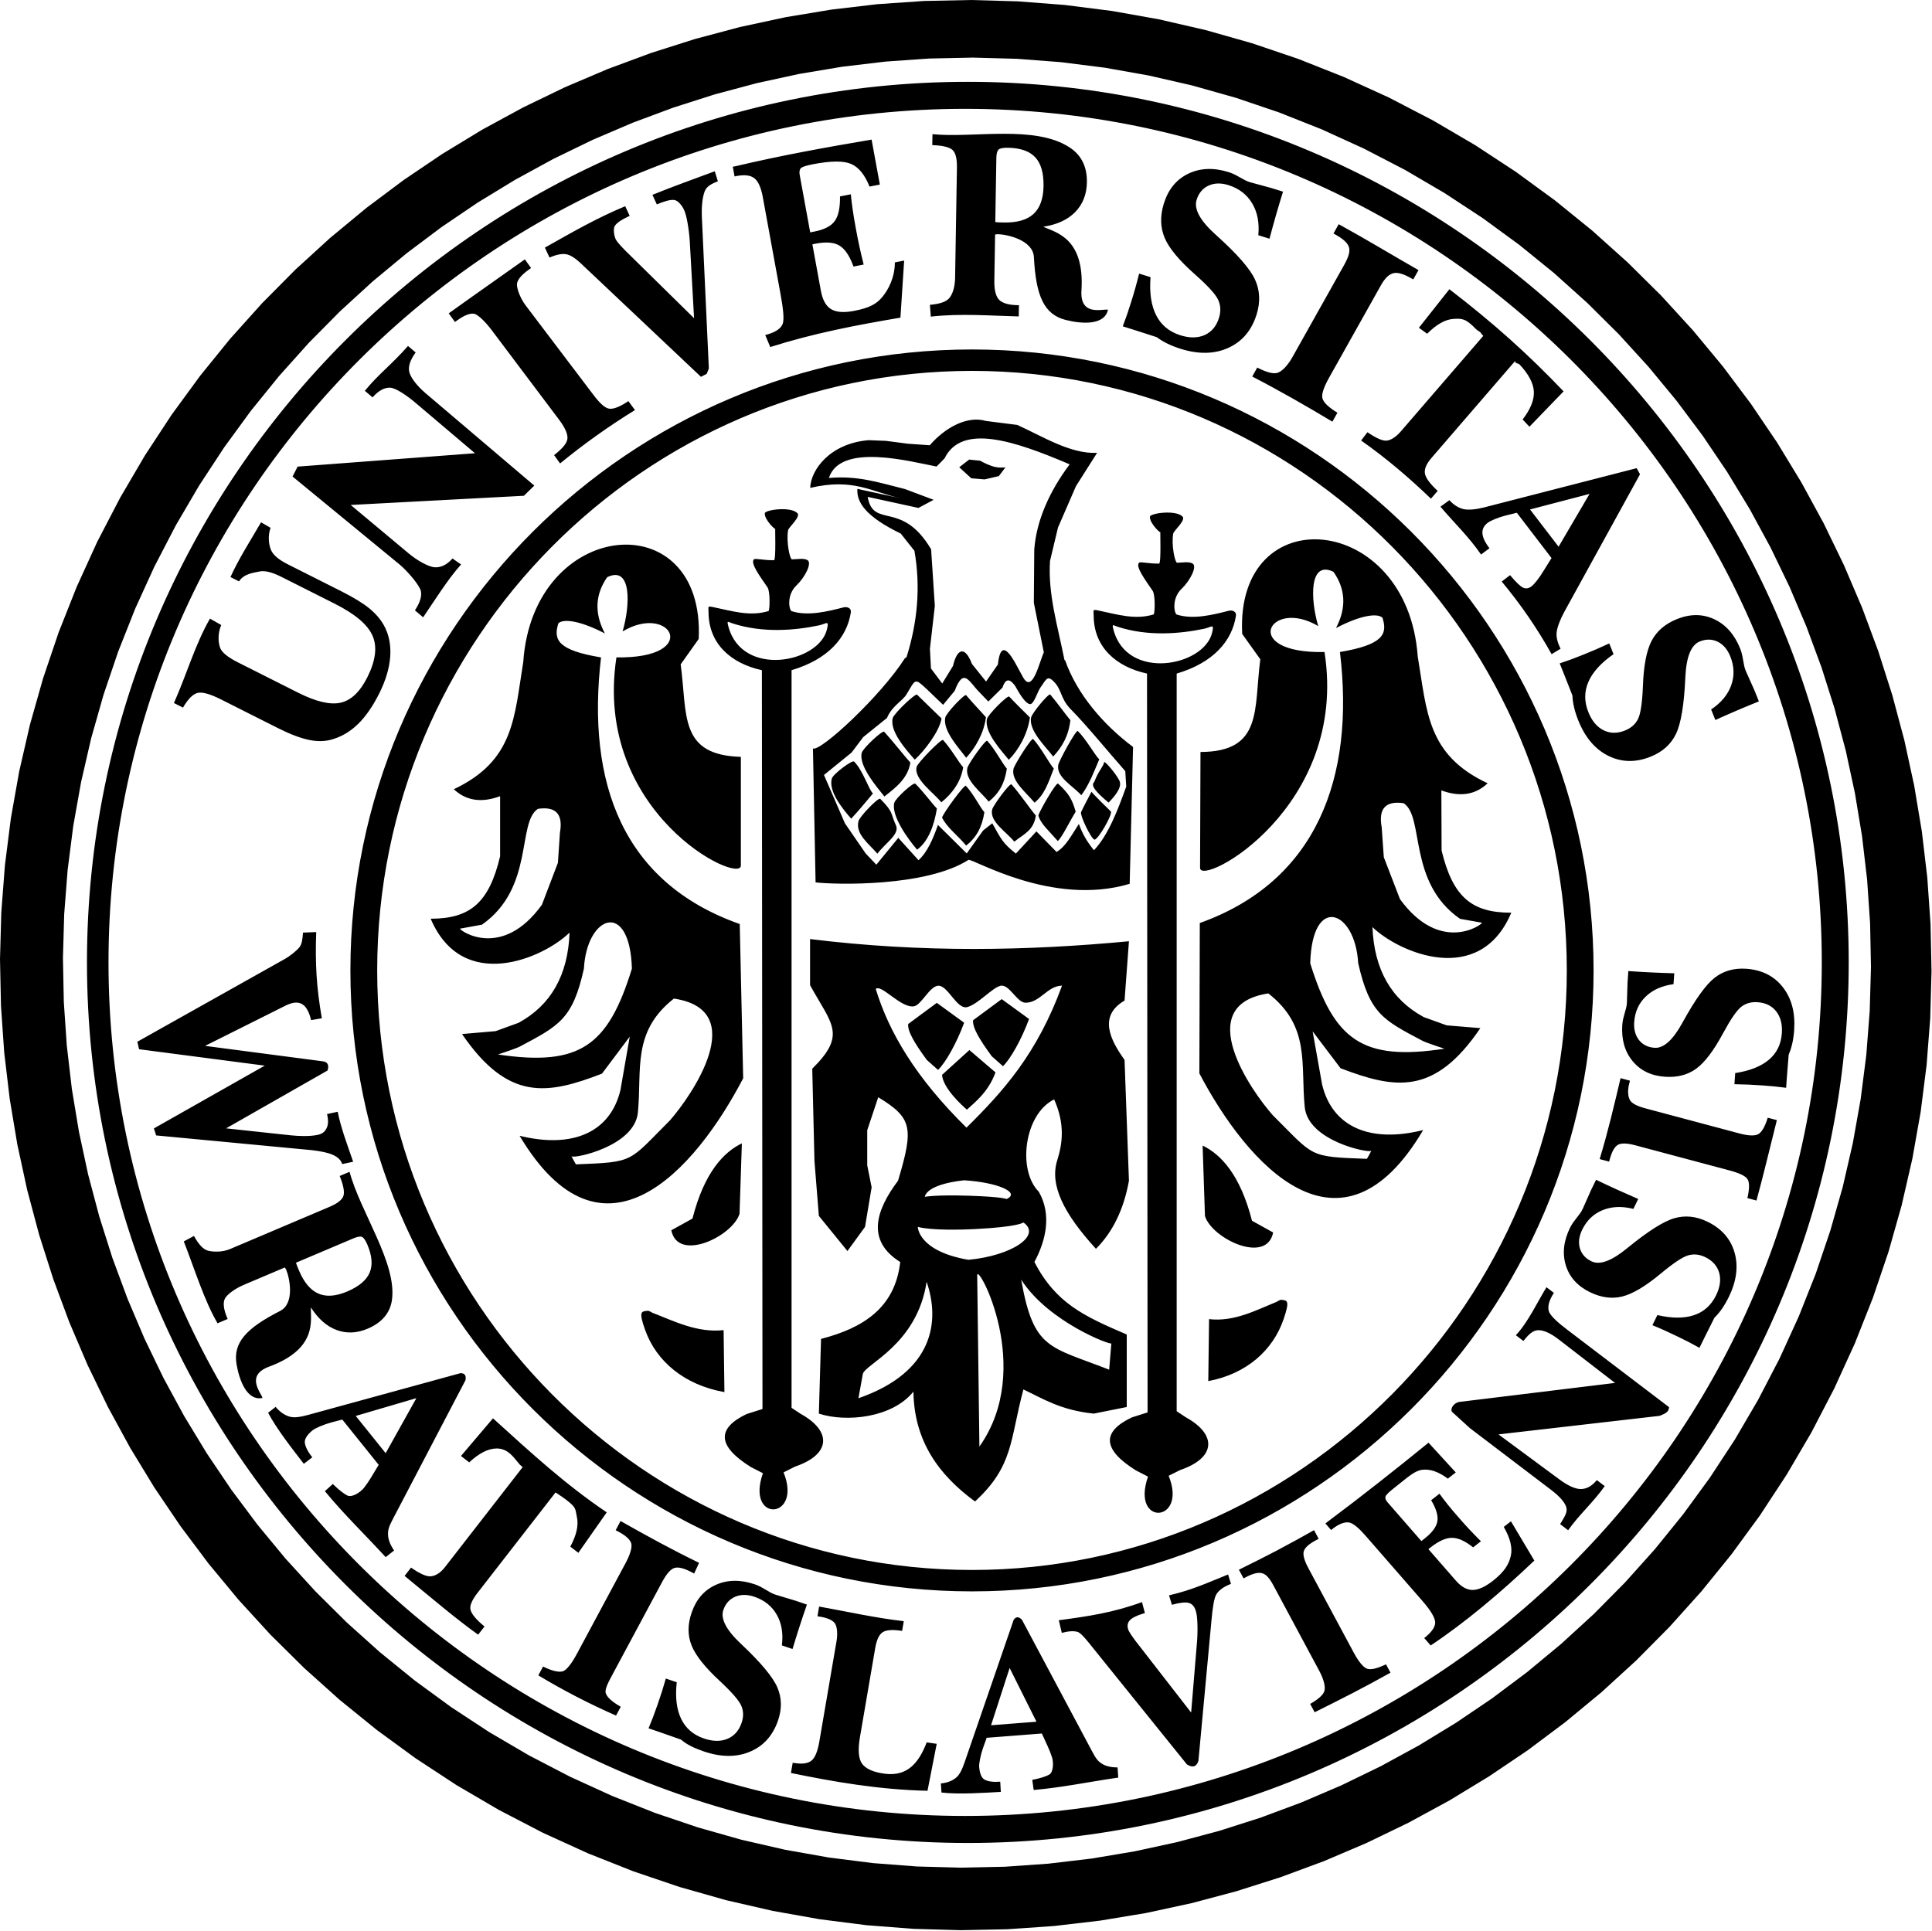 <?xml version="1.0" encoding="UTF-8" standalone="no"?>
<!-- Created with Inkscape (http://www.inkscape.org/) -->

<svg
   xmlns:dc="http://purl.org/dc/elements/1.1/"
   xmlns:cc="http://creativecommons.org/ns#"
   xmlns:rdf="http://www.w3.org/1999/02/22-rdf-syntax-ns#"
   xmlns:svg="http://www.w3.org/2000/svg"
   xmlns="http://www.w3.org/2000/svg"
   xmlns:sodipodi="http://sodipodi.sourceforge.net/DTD/sodipodi-0.dtd"
   xmlns:inkscape="http://www.inkscape.org/namespaces/inkscape"
   version="1.1"
   id="svg2"
   xml:space="preserve"
   width="2279.449"
   height="2278.165"
   viewBox="0 0 2279.449 2278.165"
   sodipodi:docname="logo-wroclaw.svg"
   inkscape:version="0.92.5 (2060ec1f9f, 2020-04-08)"><defs
     id="defs6" /><sodipodi:namedview
     pagecolor="#ffffff"
     bordercolor="#666666"
     borderopacity="1"
     objecttolerance="10"
     gridtolerance="10"
     guidetolerance="10"
     inkscape:pageopacity="0"
     inkscape:pageshadow="2"
     inkscape:window-width="1920"
     inkscape:window-height="1136"
     id="namedview4"
     showgrid="false"
     inkscape:zoom="0.10359214"
     inkscape:cx="1139.7246"
     inkscape:cy="1139.0825"
     inkscape:window-x="0"
     inkscape:window-y="27"
     inkscape:window-maximized="1"
     inkscape:current-layer="g10" /><g
     id="g10"
     inkscape:groupmode="layer"
     inkscape:label="wroclaw-logo"
     transform="matrix(1.333,0,0,1.333,0,1.8287459e-5)"><g
       id="g12"><path
         d="m 1062.176,768.215 c -0.039,17.375 131.679,-52.985 110.152,-191.035 -75.746,1.519 -48.695,-48.52 -5.547,-22.965 -6.914,-23.133 -8.394,-58.695 13.492,-48.035 10.11,14.523 12.102,30.836 2.231,49.777 21.66,-11.344 36.457,-13.426 41.098,-9.164 4.843,14.871 0.152,23.93 -37.618,30.379 13.434,111.562 -20.808,203.008 -124.043,239.894 l -0.379,133.129 c 42.653,81.067 125.016,173.875 198.079,50.153 -47.082,11.781 -80.446,-2.828 -89.446,-40.321 l -8.375,-47.058 24.719,32.652 c 48.199,18.336 82.984,24.543 123.723,-35.523 l -29.785,-2.45 -20.352,-7.336 c -28.742,-15.582 -43.887,-42.14 -45.367,-79.656 23.082,22.43 94.82,53.84 122.887,-12.742 -35.165,0.133 -51.809,-14.105 -61.692,-55.039 l -0.195,-53.219 c 16.418,6.09 30.058,3.989 40.961,-6.293 -53.703,-25.144 -53.657,-63.304 -61.895,-112.351 -9.086,-127.7 -161.636,-140.86 -155.355,-19.864 l 16.031,22.434 c -5.816,44.25 2.453,81.875 -52.945,82.078 z m 249.554,48.59 -19.476,-3.465 c -46.621,-32.422 -31.215,-90.375 -49.93,-102.352 -15.941,-2.293 -22.402,4.797 -19.394,21.285 l 1.875,26.516 14.289,37.082 c 35.222,48.52 72.14,23.18 72.636,20.934 z m -52.683,104.519 c -34.844,-18.394 -46.797,-24.074 -56.906,-68.734 -2.657,-47.156 -40.844,-61.371 -42.457,0.156 21.261,68.051 46.007,86.692 118.836,75.582 0,-0.019 -15.981,-5.168 -19.473,-7.004 z m -45.66,97.399 c -1.77,2.093 -55.516,-8.512 -58.559,-38.684 -3.805,-38.074 5.242,-71.379 -32.219,-100.66 -68.39,10.371 -15.027,86.484 3.95,107.836 37.238,36.937 30.816,36.683 83.304,38.59 0.012,0.01 5.293,-9.153 3.524,-7.082 z M 655.738,766.184 c 0,17.371 -131.144,-46.129 -110.14,-184.266 75.765,1.234 48.527,-48.703 5.457,-22.984 6.847,-23.164 8.199,-58.727 -13.649,-47.989 -10.058,14.563 -11.984,30.887 -2.043,49.778 -21.691,-11.254 -36.508,-13.278 -41.129,-9.008 -4.785,14.89 -0.058,23.937 37.735,30.23 -13.008,111.614 19.394,199.5 122.777,236.008 l 3.043,136.559 c -42.351,81.222 -124.351,174.336 -197.902,50.875 47.129,11.605 80.437,-3.114 89.308,-40.66 l 8.192,-47.079 -24.582,32.75 c -48.141,18.52 -82.887,24.852 -123.86,-35.066 l 29.785,-2.57 20.321,-7.391 c 28.687,-15.691 43.715,-42.312 45.066,-79.844 -23.004,22.52 -94.625,54.192 -122.922,-12.273 35.145,0 51.731,-14.309 61.457,-55.274 v -53.214 c -16.382,6.144 -30.039,4.093 -40.972,-6.141 53.609,-25.348 53.402,-63.52 61.457,-112.582 8.617,-127.731 161.113,-141.457 155.289,-20.438 l -15.953,22.489 c 6.05,44.582 -1.821,80.301 53.277,81.875 v 96.215 z m -248.629,55.871 19.465,-3.532 c 46.504,-32.593 30.852,-90.48 49.551,-102.543 15.922,-2.363 22.418,4.708 19.461,21.215 l -1.77,26.528 -14.152,37.129 c -35.047,48.656 -72.051,23.453 -72.555,21.203 z m 53.082,104.316 c 34.766,-18.519 46.692,-24.238 56.633,-68.945 2.488,-47.168 40.621,-61.516 42.477,0 -21.02,68.129 -45.699,86.863 -118.567,76.008 -0.007,0.011 15.973,-5.204 19.457,-7.063 z m 46.02,97.254 c 1.777,2.074 55.492,-8.734 58.391,-38.91 3.668,-38.09 -5.497,-71.36 31.859,-100.766 68.422,10.11 15.348,86.41 -3.543,107.86 -37.098,37.05 -30.68,36.796 -83.168,38.89 0,0 -5.32,-9.164 -3.539,-7.074 z M 674.348,593.258 c -27.239,-5.942 -46.946,-23.207 -47.219,-50.93 -0.039,-5.652 -1.254,-6.023 4.476,-4.836 16.684,3.465 32.196,8.434 48.606,3.414 1.062,-0.328 1.715,-17.117 -0.895,-20.98 -5.941,-8.805 -15.679,-21.535 -11.945,-24.824 1.219,-1.071 8.367,0.914 17.629,0.808 2.078,-0.019 0.805,-29.648 1.223,-27.879 0.351,1.457 -9.621,-7.781 -9.317,-13.601 0.164,-3.188 23.024,-6.36 28.899,-0.145 3.074,3.258 -7.793,12.473 -8.258,15.039 -1.82,10.047 1.566,25.844 3.414,25.805 4.785,-0.094 10.406,-1.215 13.687,0.652 4.375,2.512 -2.093,15.176 -9.777,22.52 -8.976,8.578 -6.422,22.004 -4.152,22.722 14.433,4.563 31.535,0.313 45.922,-3.382 2.996,-0.77 7.031,0.504 6.437,4.425 -3.422,22.293 -20.016,41.582 -52.469,51.176 v 652.985 l 8.153,5.378 c 27.625,15.254 26.703,35.856 -5.078,46.641 l -10.157,5.109 c 17.035,41.961 -33.82,45.086 -18.265,0.739 l -10.719,-5.485 c -29.398,-18.394 -30.621,-34.027 -3.707,-46.906 l 14.035,-4.426 z m -26.11,-41.465 c 26.703,8.695 55,6.34 76.516,1.816 6.808,-1.429 9.25,-5.203 7.199,3.465 -7.015,29.735 -75.039,42.985 -87.246,-2.441 -1.625,-6.004 -0.398,-4.113 3.531,-2.84 z m 366.992,44.461 c -27.246,-5.953 -46.945,-23.207 -47.214,-50.93 -0.059,-5.652 -1.254,-6.023 4.464,-4.836 16.68,3.465 32.208,8.434 48.598,3.414 1.059,-0.328 1.711,-17.109 -0.894,-20.972 -5.926,-8.801 -15.672,-21.535 -11.938,-24.825 1.195,-1.07 8.356,0.915 17.617,0.809 2.09,-0.019 0.817,-29.66 1.235,-27.879 0.34,1.449 -9.61,-7.781 -9.328,-13.597 0.175,-3.192 23.023,-6.364 28.918,-0.145 3.074,3.258 -7.809,12.469 -8.266,15.035 -1.828,10.051 1.574,25.848 3.422,25.809 4.785,-0.098 10.39,-1.215 13.679,0.66 4.368,2.5 -2.093,15.176 -9.789,22.519 -8.968,8.571 -6.398,22.004 -4.14,22.715 14.433,4.563 31.535,0.321 45.922,-3.375 2.984,-0.769 7.031,0.496 6.418,4.426 -3.403,22.293 -20.008,41.594 -52.457,51.172 v 652.976 l 8.148,5.399 c 27.629,15.234 26.695,35.836 -5.066,46.644 l -10.184,5.106 c 17.063,41.945 -33.805,45.066 -18.258,0.719 l -10.719,-5.485 c -29.386,-18.375 -30.625,-34.008 -3.707,-46.886 l 14.036,-4.446 z m -26.097,-41.477 c 26.691,8.707 54.98,6.344 76.504,1.828 6.801,-1.429 9.254,-5.21 7.199,3.454 -7.012,29.738 -75.047,42.988 -87.262,-2.442 -1.597,-6 -0.383,-4.101 3.559,-2.84 z m -348.668,622.649 c -23.317,2.633 -44.172,-8.114 -62.613,-15.196 -1.274,-0.476 -3.153,-2.031 -4.61,-1.898 -5.515,0.516 -8.25,0.176 -2.172,17.141 9.825,27.41 34.407,48.441 70.118,54.832 z m 429.676,-9.731 c 22.168,2.637 42.004,-8.109 59.543,-15.183 1.214,-0.496 3.004,-2.051 4.367,-1.914 5.242,0.535 7.847,0.175 2.07,17.136 -9.348,27.414 -32.711,48.446 -66.672,54.836 z M 656.625,1012.129 c -15.953,7.617 -33.297,25.629 -43.707,66.535 l -18.734,10.387 c 5.718,28.578 54.093,5.527 60.367,-14.551 z m 407.816,1.945 c 15.942,7.617 33.286,25.629 43.696,66.535 l 18.734,10.407 c -5.719,28.558 -54.094,5.527 -60.359,-14.571 z M 716.973,831.258 c 99.918,12.316 192.699,10.371 282.257,1.945 l -3.89,52.508 c -23.543,13.715 -12.481,35.066 0,52.508 l 3.89,106.961 c -4.542,25.273 -14.289,45.371 -29.203,60.281 -28.859,-31.594 -41.117,-56.652 -34.25,-78.41 4.746,-15.129 6.918,-32.071 -2.734,-53.84 -26.406,12.82 -32.789,62.523 -13.617,81.687 11.683,20.43 6.234,43.395 -3.891,62.215 18.942,36.442 43.637,47.879 81.75,64.203 v 64.18 l -29.183,5.836 c -29.086,-3.004 -44.309,-12.879 -62.293,-21.391 -12.024,45.047 -8.668,67.676 -42.84,99.172 -31.789,-23.328 -53.86,-53.14 -54.5,-97.234 -18.758,23.258 -59.438,27.371 -83.696,19.453 l 1.934,-66.137 c 37.277,-9.609 65.574,-27.566 70.086,-68.07 -30.398,-18.977 -21.523,-45.863 -1.945,-71.945 14.066,-46.981 12.59,-55.532 -17.52,-73.907 l -9.734,29.165 v 31.117 l 3.89,19.453 -5.847,35.019 -15.563,21.391 -25.312,-31.117 -3.891,-48.617 -1.953,-81.672 c 30.805,-30.379 17.121,-39.289 -1.938,-73.93 v -40.824 z m 46.711,385.074 c 1.574,-8.664 48.043,-25.836 56.457,-81.668 11.953,34.387 6.644,79.832 -60.348,103.07 z m 101.23,-87.504 1.957,151.688 c 49.191,-69.395 -2.113,-163.606 -1.957,-151.688 z m 118.742,60.277 c 0.457,2.258 -55.797,-18.812 -79.812,-56.386 11,62.215 24.793,58.937 77.875,79.715 z M 940.02,872.492 c -22.004,60.113 -51.586,93.09 -84.59,125.715 -44.696,-43.965 -68.625,-84.355 -80.317,-122.824 5.137,-4.406 22.059,17.019 33.657,15.426 6.535,-0.895 13.714,-17.247 21.242,-18.2 8.902,-1.117 16.828,21.664 26.343,18.813 9.825,-2.93 21.731,-16.926 29.083,-18.774 7.851,-1.937 14.554,15.008 22.304,14.969 12.969,-0.058 19.242,-14.969 32.278,-15.125 z m -127.672,213.543 c 0,0 11.683,3.891 50.632,1.938 38.926,-1.938 42.817,-5.836 42.817,-5.836 16.566,11.457 -10.328,29.48 -48.664,33.051 -44.774,-7.762 -44.785,-29.153 -44.785,-29.153 z m 6.234,-26.594 c 0,0 9.039,-1.953 39.152,-0.972 30.129,0.972 33.153,2.929 33.153,2.929 12.82,-5.761 -7.996,-14.796 -37.664,-16.605 -34.641,3.91 -34.641,14.648 -34.641,14.648 z m -14.727,-153 c -0.757,6.215 5.469,16.817 16.5,31.856 l 9.911,8.793 c 6.593,-6.235 16.507,-23.801 23.101,-41.778 l -24.199,-17.578 z m 57.45,-3.328 c -0.766,6.235 5.468,16.848 16.507,31.899 l 9.903,8.773 c 6.617,-6.219 16.508,-23.805 23.101,-41.762 l -24.199,-17.597 z m -27.508,48.375 c 0.914,11.856 17.625,26.973 22.004,30.797 6.605,-6.234 18.703,-15.027 25.32,-32.984 L 858.008,929.504 Z M 717.098,431.883 c 0.496,-15.863 17.402,-39.367 51.722,-42.246 l 15.289,0.605 19.407,2.539 19.425,1.36 c 13.825,-15.942 33.336,-26.352 49.766,-21.508 l 27.664,3.523 c 21.527,9.629 46.984,25.934 70.66,24.707 l -18.715,29.512 -15.886,36.613 -7.071,29.582 c -1.937,29.582 6.973,58.168 12.821,87.75 l 0.593,0.274 c 10.543,29.968 33.926,57.031 60.094,76.613 l -2.984,121.152 c -68.969,20.633 -139.695,-23.093 -142.731,-21.156 -37.636,23.949 -117.078,21.973 -135.277,19.902 l -2.336,-118.527 c 6.762,2.965 60.145,-46.508 81.43,-79.969 l 1.398,-0.836 c 9.465,-30.222 12.735,-61.468 7.004,-94.199 L 797.23,472.289 c -30.433,-14.727 -39.257,-27.437 -38.343,-39.531 l 38.656,8.394 c -26.02,-5.535 -41.828,-18.324 -80.445,-9.269 z m 206.785,145.578 -8.832,-43.899 0.379,-47.187 c 1.972,-26.086 13.734,-51.855 31.332,-75.336 -49.035,-20.953 -95.535,-36.383 -110.707,-5.312 l -7.102,7.257 c -23.172,-4.386 -85.183,-21.293 -95.301,10.125 25.399,-2.238 43.493,3.813 67.325,9.805 l 25.398,9.524 -13.473,7.187 -44.929,-9.793 c 5.175,28.742 29.949,2.313 56.156,46.387 l 3.297,50.183 -4.348,37.899 0.922,17.433 9.973,13.305 9.484,-15.484 c 3.93,-16.625 11.02,-17.219 16.828,-1.801 l 12.469,15.535 10.488,-15.086 c 1.875,-17.512 7.07,-15.398 14.59,-2.746 l 7.598,13.93 c 8.363,15.215 14.386,-13.11 18.453,-21.926 z m -74.891,-163.805 8.774,-6.82 9.757,0.973 c 0,0 4.883,2.918 10.739,4.875 5.836,1.953 11.679,0.972 11.679,0.972 l -5.855,7.789 -12.672,2.93 -11.715,-0.984 c 0,0.011 -11.691,-10.707 -10.707,-9.735 z m -46.574,200.879 c 8.305,-13.707 6.777,-14.828 18.664,-3.746 l 13.66,13.121 10.281,-12.41 c 7.899,-21.051 12.559,-8.191 21.602,1 l 8.152,8.492 12.5,-12.324 c 2.055,-6.195 5.243,-9.883 11.266,-1.422 1.098,1.586 7.957,15.566 13.152,16.063 3.344,0.328 6.739,-11.293 9.102,-14.555 4.863,-6.692 5.926,-10.856 10.828,-6.457 8.832,7.918 6.176,15.601 16.508,25.961 13.074,13.121 34.367,39.125 47.84,54.336 l 0.875,13.687 c -7.239,20 -15.731,42.887 -28.59,56.352 -5.981,-7.453 -9.707,-13.434 -13.356,-23.231 -7.05,10.739 -11.554,19.895 -19.757,24.758 l -17.801,-18.211 -18.18,19.641 c -12.141,-9.563 -13.18,-13.238 -20.894,-26.801 l -8.075,6.324 -14.543,20.348 -25.492,-25.231 c -4.066,11.692 -9.203,24.008 -17.18,31.235 l -17.898,-19.797 -19.434,23.766 -9.476,-10.008 -18.317,-26.598 -18.55,-42.816 24.425,-19.844 10.332,-13.688 21.02,-16.964 c 4.621,-10.954 13.492,-14.629 17.336,-20.981 z m -12.324,21.293 c 0.98,-4.156 20.133,-22.344 21.613,-20.906 7.508,7.297 17.879,17.492 21.625,21.012 -1.664,11.371 -15.332,28.968 -23.66,36.527 -7.266,-8.27 -22.344,-24.941 -19.578,-36.633 z m -27.383,30.602 c 0.98,-4.047 18.422,-20.282 19.902,-18.668 7.5,8.152 19.387,23.316 23.141,27.265 -2.113,14.125 -13.348,22.422 -22.969,30.047 -7.285,-9.086 -22.84,-27.273 -20.074,-38.644 z m -26.5,22.828 c 1.051,-4.047 18.164,-16.75 19.738,-15.145 8.074,8.141 12.656,24.328 16.703,28.278 -9.863,11.586 -10.418,12.675 -19.269,22.324 -7.844,-9.086 -20.149,-24.106 -17.172,-35.457 z m 23.648,37.558 c 1.059,-4.046 17.657,-21.285 19.243,-19.679 12.109,12.218 8.832,12.383 13.898,23.445 3.582,7.77 -9.094,15.438 -16.43,25.094 -7.84,-9.094 -19.675,-17.5 -16.711,-28.86 z m 223.321,-8.543 c 1.953,2.426 -11.723,25.868 -14.551,24.942 -3.113,-1.02 -12.82,-21.457 -11.801,-24.219 0.66,-1.781 9.59,-19.047 9.387,-18.141 -0.203,0.719 16.847,17.293 16.965,17.418 z m -1.977,-7.82 c 4.391,-4.492 12.52,-13.305 9.613,-19.348 -3.093,-6.429 -13.093,-17.789 -13.55,-16.476 -0.68,4.113 -4.688,7.031 -8.59,17.18 -0.653,1.777 -6.313,3.082 12.527,18.644 z m -29.121,8.086 c -4.766,7.539 -12.355,23.227 -15.848,25.934 -7.847,-9.086 -15.328,-15.411 -17.175,-22.598 1.058,-4.059 15.843,-29.777 17.476,-28.23 9.223,8.726 12.277,13.277 15.547,24.894 z M 791.531,710.68 c 1.051,-4.039 17.031,-18.563 18.617,-16.965 8.086,8.14 15.059,18.023 19.098,21.965 -2.277,14.132 -7.16,28.832 -17.519,36.457 -7.832,-9.078 -23.161,-30.086 -20.196,-41.457 z m 19.739,-31.723 c 0.914,-3.793 22.07,-25.387 23.453,-23.891 7.031,7.637 14.269,20.438 17.781,24.133 -1.984,13.242 -10.34,23.852 -19.348,31.012 -6.82,-8.52 -24.465,-20.602 -21.886,-31.254 z m 44.957,0.777 c 0.914,-3.781 16.207,-25.445 17.597,-23.957 7.016,7.625 13.832,20.914 17.344,24.61 -1.973,13.23 -7.051,22.051 -16.051,29.203 -6.816,-8.512 -21.457,-19.203 -18.89,-29.856 z m -22.411,44.008 c 0.914,-3.785 19.746,-29.64 21.118,-28.14 7.023,7.636 12.812,19.648 16.332,23.336 -1.973,13.226 -7.121,22.46 -16.125,29.597 -6.821,-8.508 -16.832,-15.668 -21.325,-24.793 z m 44.356,-7.148 c 0.914,-3.785 15.691,-23.746 17.082,-22.246 7.016,7.632 18.062,23.851 21.586,27.547 -1.977,13.226 -10.07,15.992 -19.074,23.14 -6.821,-8.512 -22.172,-17.801 -19.594,-28.441 z m 18.91,-36.117 c 0.914,-3.786 16.004,-27.793 17.383,-26.286 7.015,7.637 14.746,22.442 18.258,26.129 -5.059,13.207 -8.266,23.063 -17.059,30.211 -6.801,-8.5 -21.168,-19.406 -18.582,-30.054 z m 39.59,-3.34 c 0.703,-3.832 15.848,-31.457 17.285,-30.047 7.414,7.258 15.293,21.586 18.981,25.086 -4.126,9.535 -8.532,21.937 -15.868,31.762 -7.234,-8.153 -22.429,-16.051 -20.398,-26.801 z M 836.629,635.262 c 0.785,-4.035 17.246,-21.34 18.473,-19.891 6.242,7.293 14.433,15.973 17.546,19.492 -1.769,14.367 -9.484,27.219 -17.472,35.942 -6.039,-8.258 -20.852,-23.782 -18.547,-35.543 z m 75.988,-0.067 c 0.778,-4.039 15.731,-21.84 16.945,-20.398 6.235,7.293 14.727,19.199 17.84,22.711 -1.769,14.367 -7.238,23.484 -15.234,32.219 -6.02,-8.25 -21.867,-22.774 -19.551,-34.532 z m -39.074,1.321 c 0.895,-4.094 18.355,-21.332 19.699,-19.903 6.856,7.309 14.891,14.973 18.336,18.485 -1.937,14.367 -9.902,28.722 -18.699,37.468 -6.652,-8.269 -21.863,-24.328 -19.336,-36.05 z m 355.687,-550.223 38.95,20.23 37.5,21.965 36,23.617 34.504,25.204 32.945,26.703 31.371,28.148 29.785,29.496 28.16,30.797 26.528,32.012 24.851,33.152 23.16,34.219 21.43,35.223 19.699,36.148 17.918,37 16.129,37.773 14.309,38.489 12.461,39.113 10.601,39.688 8.707,40.164 6.778,40.586 4.828,40.929 2.867,41.196 0.875,41.41 -1.137,41.515 -3.211,41.586 -5.261,41.543 -7.356,41.481 -9.484,41.3 -11.621,41.079 -13.813,40.75 -15.984,40.347 -18.219,39.922 -20.215,38.906 -21.961,37.473 -23.601,35.981 -25.192,34.445 -26.691,32.906 -28.145,31.332 -29.5,29.754 -30.777,28.141 -32.012,26.468 -33.152,24.836 -34.242,23.102 -35.203,21.41 -36.157,19.648 -37.011,17.899 -37.77,16.09 -38.512,14.269 -39.132,12.422 -39.688,10.563 -40.164,8.687 -40.621,6.742 -40.942,4.786 -41.226,2.851 -41.426,0.836 -41.547,-1.18 -41.605,-3.226 -41.582,-5.305 -41.496,-7.371 -41.332,-9.504 -41.098,-11.664 -40.777,-13.813 -40.399,-16.011 -39.949,-18.219 -38.957,-20.25 -37.5,-21.965 -36,-23.617 -34.496,-25.195 -32.945,-26.711 -31.379,-28.16 -29.786,-29.485 -28.171,-30.797 -26.528,-32.011 -24.843,-33.153 -23.161,-34.218 -21.437,-35.223 L 95.492,1245.41 77.566,1208.395 61.43,1170.625 47.121,1132.152 34.66,1093.039 24.066,1053.352 15.359,1013.188 8.578,972.605 3.734,931.684 0.867,890.477 0,849.078 l 1.148,-41.527 3.2,-41.574 5.261,-41.563 7.364,-41.469 9.484,-41.3 11.637,-41.059 13.793,-40.758 15.992,-40.359 18.207,-39.903 20.223,-38.929 21.957,-37.469 23.605,-35.973 25.195,-34.453 26.692,-32.918 28.14,-31.34 29.497,-29.746 30.793,-28.121 32.015,-26.488 33.149,-24.817 34.23,-23.121 35.223,-21.398 36.148,-19.66 37.004,-17.887 37.789,-16.09 38.492,-14.269 39.133,-12.434 39.695,-10.555 40.184,-8.664 40.602,-6.742 40.941,-4.816 41.215,-2.828 41.43,-0.848 41.554,1.188 41.606,3.218 41.582,5.293 41.5,7.383 41.32,9.512 41.098,11.652 40.785,13.816 40.39,16.008 z m -22.05,45.238 -37.391,-17.058 -37.793,-14.981 -38.148,-12.918 -38.473,-10.875 -38.664,-8.871 -38.813,-6.887 -38.929,-4.914 -38.949,-2.976 -38.891,-1.059 -38.77,0.824 -38.601,2.707 -38.332,4.551 -38.028,6.371 -37.625,8.172 -37.175,9.942 -36.653,11.699 -36.05,13.433 -35.399,15.137 -34.656,16.82 -33.863,18.481 -33.004,20.105 -32.063,21.711 -31.058,23.309 -29.989,24.871 -28.851,26.402 -27.645,27.926 -26.359,29.414 -25.031,30.887 -23.598,32.332 -22.141,33.754 -20.59,35.156 -18.98,36.535 -17.082,37.449 -15.008,37.872 -12.965,38.226 -10.945,38.52 -8.91,38.726 -6.934,38.899 -4.972,38.976 -3.036,38.996 -1.109,38.93 0.77,38.82 2.644,38.649 4.477,38.375 6.312,38.051 8.102,37.675 9.875,37.196 11.625,36.683 13.363,36.059 15.059,35.418 16.742,34.687 18.394,33.871 20.035,33.004 21.637,32.071 23.227,31.058 24.785,29.981 26.332,28.843 27.84,27.645 29.347,26.351 30.797,25 32.246,23.579 33.688,22.109 35.074,20.555 36.457,18.937 37.375,17.063 37.801,14.968 38.16,12.899 38.441,10.887 38.684,8.871 38.832,6.879 38.91,4.921 38.938,2.985 38.902,1.043 38.781,-0.82 38.59,-2.711 38.332,-4.543 38.016,-6.383 37.637,-8.172 37.156,-9.93 36.652,-11.703 36.059,-13.434 35.398,-15.144 34.649,-16.82 33.871,-18.461 32.984,-20.117 32.074,-21.711 31.059,-23.297 30,-24.871 28.84,-26.411 27.644,-27.929 26.371,-29.403 25.02,-30.894 23.617,-32.336 22.129,-33.742 20.574,-35.164 18.977,-36.535 17.101,-37.454 15.032,-37.867 12.933,-38.246 10.946,-38.512 8.91,-38.734 6.933,-38.891 4.981,-38.968 3.035,-39.004 1.121,-38.949 -0.777,-38.813 -2.637,-38.637 -4.484,-38.382 -6.286,-38.055 -8.113,-37.672 -9.883,-37.199 -11.625,-36.68 -13.355,-36.082 -15.047,-35.414 -16.742,-34.668 -18.395,-33.883 -20.047,-33.012 -21.644,-32.062 -23.238,-31.059 -24.774,-29.98 -26.332,-28.844 -27.851,-27.644 -29.317,-26.34 -30.816,-25.008 -32.254,-23.59 -33.668,-22.101 -35.067,-20.555 z M 856.629,72.43 c 429.43,0 779.672,350.156 779.672,779.48 0,429.336 -350.242,779.5 -779.672,779.5 -429.426,0 -779.656,-350.164 -779.656,-779.5 0,-429.316 350.23,-779.48 779.656,-779.48 z m -2.387,23.91 c 417.625,0 758.219,339.414 758.219,755.57 0,416.164 -340.594,755.578 -758.219,755.578 -417.601,0 -758.203,-339.414 -758.203,-755.578 0,-416.156 340.602,-755.57 758.203,-755.57 z m 6.07,213.008 c 303.016,0 550.168,246.918 550.168,549.672 0,302.742 -247.152,549.671 -550.168,549.671 -303.023,0 -550.175,-246.929 -550.175,-549.671 0,-302.743 247.14,-549.672 550.175,-549.672 z m 0,18.968 c 289.965,0 526.465,238.407 526.465,530.715 0,292.313 -236.492,530.711 -526.465,530.711 -289.968,0 -526.46,-238.398 -526.46,-530.711 0,-292.308 236.492,-530.715 526.46,-530.715 z m 580.227,541.305 0.699,-10.027 c 13.539,0.953 27.094,1.605 40.66,1.957 l -0.679,9.629 c -10.281,1.41 -18.481,5.066 -24.621,11.019 -6.137,5.926 -9.532,13.453 -10.164,22.512 -0.457,6.496 0.972,11.797 4.261,15.98 3.325,4.125 7.899,6.418 13.754,6.821 7.977,0.57 16.168,-6.762 24.512,-21.926 0.242,-0.418 0.418,-0.723 0.516,-0.934 11.117,-20.175 20.535,-33.269 28.289,-39.23 7.711,-5.984 17.019,-8.61 27.828,-7.871 13.871,0.972 24.66,6.422 32.429,16.363 7.735,9.902 11.082,22.606 9.973,38.09 -0.594,8.434 -2.226,15.601 -4.844,21.527 l -1.539,19.321 -0.718,10.066 c -6.961,-0.934 -13.946,-1.629 -20.954,-2.094 -8.257,-0.617 -16.535,-0.98 -24.812,-1.078 l 0.68,-9.844 c 12.918,-1.992 22.879,-5.925 29.824,-11.82 6.972,-5.875 10.765,-13.637 11.457,-23.297 0.574,-7.976 -1.078,-14.492 -4.922,-19.453 -3.891,-4.961 -9.387,-7.676 -16.547,-8.172 -5.66,-0.398 -10.445,0.953 -14.473,4.086 -3.968,3.133 -9.347,10.945 -16.089,23.426 -8.247,15.348 -16.145,25.777 -23.723,31.328 -7.598,5.527 -16.82,7.898 -27.664,7.141 -12.238,-0.836 -21.828,-5.485 -28.766,-13.969 -6.933,-8.492 -9.929,-19.211 -9.008,-32.168 0.516,-7.449 3.872,-13.512 4.067,-19.375 z m -24.68,156.399 c 7.317,-24.02 12.754,-47.286 18.504,-71.625 l 8.336,2.23 -0.605,2.273 c -1.828,6.704 -1.039,11.965 0.554,14.875 1.579,2.911 6.239,5.36 13.852,7.391 l 82.879,22.113 c 8.285,2.227 13.969,2.391 17.043,0.575 3.055,-1.813 5.797,-6.657 8.207,-14.457 l 8.074,2.152 c -5.875,23.121 -11.281,46.523 -18.043,71.164 l -8.055,-2.152 c 1.86,-7.957 1.977,-13.508 0.243,-16.582 -1.731,-3.114 -8.094,-5.797 -16.379,-7.997 l -82.879,-22.109 c -7.488,-2.016 -12.731,-2.152 -15.629,-0.422 -2.93,1.715 -5.324,5.965 -7.16,12.735 l -0.574,2.089 z m -7.625,27.449 4.465,-9.125 c 6.383,3.074 12.676,6.023 18.832,8.832 6.196,2.812 12.356,5.527 18.461,8.152 l -4.289,8.774 c -10.144,-2.528 -19.23,-2.168 -27.226,1.121 -7.977,3.246 -14.016,9.027 -18.043,17.246 -2.891,5.922 -3.551,11.418 -2.075,16.547 1.539,5.105 4.961,8.968 10.286,11.515 7.253,3.512 17.703,-0.281 31.273,-11.379 0.379,-0.285 0.66,-0.515 0.816,-0.664 18.063,-14.726 31.836,-23.461 41.34,-26.144 9.524,-2.715 19.211,-1.715 29.028,3.031 12.617,6.063 20.668,15.187 24.16,27.375 3.472,12.16 1.773,25.289 -5.125,39.387 -3.746,7.652 -7.977,13.754 -12.696,18.316 l -8.773,17.52 -4.484,9.132 c -3.114,-1.73 -6.176,-3.406 -9.27,-5.019 -3.094,-1.613 -6.273,-3.172 -9.531,-4.746 -4.223,-2.035 -8.211,-3.91 -11.957,-5.606 -3.742,-1.691 -7.391,-3.246 -10.864,-4.668 l 4.387,-8.968 c 12.821,2.988 23.617,3.007 32.391,0.097 8.734,-2.91 15.234,-8.754 19.531,-17.519 3.57,-7.258 4.484,-13.969 2.774,-20.047 -1.75,-6.098 -5.875,-10.68 -12.364,-13.832 -5.144,-2.473 -10.164,-2.988 -15.105,-1.559 -4.922,1.442 -12.899,6.742 -23.942,15.907 -13.546,11.281 -24.91,18.101 -34.101,20.445 -9.192,2.355 -18.735,1.121 -28.59,-3.629 -11.137,-5.359 -18.336,-13.277 -21.605,-23.801 -3.266,-10.508 -2.032,-21.664 3.746,-33.441 3.328,-6.781 8.773,-11.188 11.168,-16.625 z m -66.543,128.469 c 10.883,-11.606 18.938,-29.2 27.11,-42.481 l 6.574,5.02 c -4.164,6.285 -5.68,11.605 -4.563,15.984 1.122,4.348 8.833,10.883 16.782,16.926 l 89.656,68.207 c -0.039,4.347 -3.406,5.718 -8.27,7.715 l -142.679,16.418 53.859,39.804 c 7.121,5.262 13.68,8.551 18.902,8.571 5.223,0.019 9.989,-2.629 14.29,-7.918 l 7.011,5.32 c -10.261,14.531 -22.879,25.476 -32.39,39.066 l -7.09,-5.398 c 3.84,-6.363 6.613,-10.371 5.504,-14.711 -1.098,-4.348 -5.887,-9.844 -13.473,-15.602 l -71.875,-54.656 -15.809,-14.398 c -1.418,-1.313 -0.418,-6.836 5.887,-8.754 l 138.352,-16.887 -49.774,-38.434 c -7.297,-5.66 -13.414,-8.316 -18.179,-8.246 -4.809,0.078 -8.59,3.852 -13.184,9.551 z m -168.578,166.64 c 0.461,-0.344 1.121,-0.914 2.094,-1.637 30.535,-22.82 59.656,-45.863 89.18,-69.859 l 24.113,26.332 -7.012,5.484 c -8.133,-6.078 -15.691,-8.707 -22.703,-7.828 -6.996,0.875 -12.898,6.758 -25.156,16.36 -4.445,3.492 -6.918,5.945 -7.336,7.375 -0.457,1.418 0.156,3.109 1.879,5.086 l 29.883,34.269 2.925,-2.297 c 6.618,-5.183 10.372,-10.242 11.208,-15.105 0.914,-4.844 -0.954,-11.098 -5.458,-18.774 l 7.356,-5.757 c 2.07,2.925 4.445,6.039 7.141,9.406 2.671,3.363 5.941,7.215 9.804,11.64 6.301,7.278 12.887,14.297 19.746,21.051 l -6.918,5.418 c -6.933,-5.582 -13.132,-8.375 -18.558,-8.453 -5.43,-0.078 -11.723,2.734 -18.863,8.316 l -2.168,1.696 24.359,27.926 c 4.726,5.437 9.648,8.171 14.707,8.211 5.105,0 11.144,-2.715 18.102,-8.153 10.39,-8.172 13.988,-14.57 15.71,-21.75 1.731,-7.16 -0.324,-15.789 -6.16,-25.914 l 6.344,-4.961 20.711,34.766 c -29.641,28.304 -61.731,55.191 -91.731,75.144 l -5.718,-6.558 c 6.418,-5.039 9.648,-9.571 9.687,-13.657 0.039,-4.085 -3.765,-10.543 -11.398,-19.316 l -50.293,-57.684 c -4.961,-5.699 -10.738,-11.226 -14.832,-11.703 -4.086,-0.457 -8.91,1.461 -14.438,5.797 l -1.156,0.934 z m -76.57,40.942 c 6.555,-3.211 12.613,-6.254 18.199,-9.067 5.582,-2.832 10.738,-5.465 15.387,-7.918 5.418,-2.851 10.887,-5.816 16.383,-8.832 5.523,-3.027 11.039,-6.078 16.547,-9.23 l 4.101,7.672 -2.109,1.121 c -6.274,3.304 -9.949,6.535 -11.02,9.726 -1.043,3.172 0.321,8.289 4.086,15.274 l 40.184,74.832 c 4.082,7.597 8.511,13.148 11.984,14.152 3.473,0.973 8.965,-0.379 16.465,-4.008 l 3.969,7.41 c -23.5,13.184 -44.324,23.727 -67.117,35.039 l -3.969,-7.39 c 7.238,-4.145 11.441,-7.899 12.558,-11.305 1.118,-3.426 -0.339,-10.184 -4.425,-17.801 l -40.825,-76.086 c -3.687,-6.859 -6.578,-9.554 -9.882,-10.507 -3.289,-0.954 -8.114,0.226 -14.438,3.57 l -1.953,1.023 z m -85.777,28.675 2.589,9.688 -1.414,0.418 c -5.882,1.789 -9.824,3.765 -11.875,5.926 -2.035,2.148 -2.546,4.882 -1.5,8.23 0.246,0.875 1.012,2.188 2.172,4.004 1.196,1.812 2.657,3.875 4.387,6.199 l 49.152,63.285 5.282,-63.605 c 0.379,-5.664 0.457,-10.906 0.242,-15.672 -0.176,-4.766 -0.66,-8.336 -1.41,-10.738 -1.196,-3.91 -3.27,-6.258 -6.254,-7.035 -2.949,-0.797 -7.918,-0.223 -14.875,1.656 l -2.567,-8.34 c 21.071,-4.883 35.543,-11.777 52.285,-18.481 l 2.547,8.336 c -5.882,2.227 -10.105,5.11 -12.597,8.688 -2.528,3.609 -3.684,13.133 -4.657,23.578 l -11.566,124.48 c -1.73,5.184 -5.09,6.215 -10.145,3.075 l -83.578,-103.653 c -4.203,-5.207 -9.882,-12.695 -13.277,-13.699 -3.426,-0.992 -8.035,-0.68 -13.91,0.879 l -2.649,-11.168 c 26.372,-3.531 47.969,-6.703 73.618,-16.051 z m -285.758,3.93 c 25.406,4.543 49.082,9.969 74.918,12.957 l -1.469,8.609 -1.254,-0.195 c -7.683,-1.098 -13.043,-0.641 -16.098,1.457 -3.046,2.055 -5.226,6.742 -6.468,14.02 l -13.492,78.73 c -1.926,11.227 -1.305,19.039 1.816,23.465 3.152,4.465 9.953,7.695 20.555,8.988 20.144,2.41 29.922,-10.242 36.703,-27.793 l 8.871,1.278 -8.16,41.562 c -43.047,-0.894 -84.133,-8.191 -120.875,-15.75 l 1.558,-9.043 2.305,0.34 c 6.711,0.973 11.574,0.156 14.582,-2.453 2.996,-2.625 5.223,-8.152 6.672,-16.547 l 15.242,-89.004 c 1.121,-6.535 0.586,-13.297 -1.711,-16.09 -2.285,-2.808 -6.984,-4.726 -14.125,-5.758 l -1.039,-0.175 z m -20.633,-5.098 9.824,3.348 c -4.531,13.02 -8.777,26.137 -12.734,39.348 l -9.434,-3.231 c 1.313,-10.449 -0.164,-19.476 -4.476,-27.07 -4.297,-7.578 -10.883,-12.899 -19.774,-15.945 -6.363,-2.168 -12.031,-2.168 -17.07,-0.039 -5.02,2.171 -8.512,6.042 -10.469,11.664 -2.664,7.695 2.461,17.664 15.399,29.863 0.351,0.34 0.605,0.594 0.797,0.738 17.199,16.246 27.761,28.977 31.652,38.113 3.93,9.192 4.078,18.996 0.469,29.387 -4.641,13.356 -12.938,22.488 -24.922,27.469 -11.934,4.961 -25.504,4.863 -40.68,-0.301 -8.258,-2.832 -15.184,-6.082 -20.184,-10.469 l -18.89,-6.632 -9.856,-3.368 c 1.391,-3.324 2.715,-6.593 3.981,-9.902 2.82,-7.508 5.453,-15.082 7.898,-22.723 1.254,-3.949 2.391,-7.789 3.422,-11.437 l 9.652,3.305 c -1.449,13.183 -0.156,23.98 3.891,32.375 4.016,8.375 10.758,14.171 20.191,17.402 7.833,2.656 14.758,2.769 20.731,0.32 5.992,-2.512 10.156,-7.16 12.559,-14.054 1.886,-5.438 1.808,-10.508 -0.243,-15.274 -2.062,-4.726 -8.445,-12.062 -19.117,-21.984 -13.14,-12.16 -21.457,-22.684 -24.957,-31.594 -3.512,-8.91 -3.445,-18.578 0.184,-29.008 4.093,-11.777 11.265,-19.949 21.574,-24.492 10.301,-4.563 21.801,-4.668 34.492,-0.32 7.309,2.488 12.473,7.41 18.258,9.132 z m -155.121,-70.609 c 23.305,13.18 45.269,25.25 69.48,36.992 l -4.336,9.485 -2.23,-1.176 c -6.602,-3.473 -11.652,-4.77 -15.074,-3.805 -3.434,0.953 -7.121,5.164 -11.082,12.539 l -43.071,80.289 c -4.308,8.035 -7.949,14.551 -6.75,18.16 1.164,3.59 5.61,7.559 13.247,11.938 l -4.184,7.789 c -23.664,-10.383 -46.641,-22.27 -68.789,-35.582 l 4.183,-7.813 c 7.918,3.844 13.735,5.266 17.391,4.223 3.676,-1.039 8.375,-7.676 12.684,-15.687 l 43.074,-80.293 c 3.879,-7.235 5.98,-14.016 4.863,-17.438 -1.121,-3.426 -4.992,-6.898 -11.672,-10.41 l -2.054,-1.078 z M 436.34,1255.504 c 34.48,31.273 64.207,58.609 100.676,83.238 l -25.106,35.817 -7.129,-5.469 c 5.524,-10.203 7.442,-18.918 5.817,-26.235 -1.625,-7.293 -0.02,-7.957 -9.582,-15.328 -1.082,-0.82 -2.184,-1.617 -3.297,-2.394 -1.293,-0.895 -3.278,-2.235 -5.985,-4.028 l -68.898,88.684 c -4.375,5.645 -7.43,11.168 -6.41,15.149 1.012,3.929 5.168,8.89 12.422,14.851 l -5.641,7.238 c -20.543,-14.687 -40.73,-32.089 -65.094,-52.023 l 5.699,-7.352 c 7.586,5.282 13.266,7.868 17.024,7.731 3.754,-0.133 8.512,-2.371 12.887,-8.012 l 68.898,-88.668 c -0.844,-0.855 -1.965,-1.515 -2.82,-2.508 -4.719,-5.437 -9.903,-14.191 -20.446,-13.988 -7.402,0.137 -15.429,4.242 -24.058,12.277 l -7.313,-5.625 z M 251.645,849.148 c 5.359,-3.015 11.003,-7.656 13.355,-10.613 2.336,-2.93 2.695,-7.062 3.203,-13.008 l 11.68,-0.457 c -1.012,27.852 0.226,49.035 4.98,76.321 l -9.523,1.617 c -1.543,-6.598 -3.899,-10.906 -6.332,-12.996 -6.606,-5.641 -15.028,-0.457 -20.746,2.41 l -66.739,33.387 104.082,13.656 c 4.368,0.496 5.817,3.211 4.348,8.133 l -89.832,51.222 57.137,6.157 c 6.867,0.742 16.996,1.101 23.793,-0.36 4.613,-0.972 6.48,-2.926 8.015,-5.961 1.567,-3.054 1.672,-7.218 0.391,-12.5 l 9.445,-2.015 c 2.84,14.398 8.813,30.039 13.676,44.23 l -9.687,2.074 c -2.52,-7.675 -11.926,-10.468 -25.829,-12.199 l -1.332,-0.156 -137.496,-13.016 -2.004,-6.195 98.11,-55.57 -111.25,-14.536 -1.52,-6.625 z m 1301.253,-237.98 3.891,9.699 c -6.699,2.711 -13.277,5.426 -19.648,8.149 -6.383,2.746 -12.676,5.515 -18.879,8.339 l -3.746,-9.32 c 8.851,-5.933 14.812,-13.062 17.781,-21.398 2.984,-8.301 2.715,-16.84 -0.817,-25.606 -2.531,-6.281 -6.273,-10.582 -11.207,-13.004 -4.961,-2.375 -10.242,-2.441 -15.824,-0.195 -7.656,3.086 -11.918,13.617 -12.754,31.555 -0.039,0.496 -0.058,0.867 -0.039,1.101 -1.117,23.86 -3.91,40.34 -8.355,49.395 -4.446,9.086 -11.879,15.719 -22.227,19.89 -13.258,5.352 -25.738,5.129 -37.469,-0.66 -11.664,-5.769 -20.515,-16.136 -26.558,-31.109 -3.285,-8.141 -5.039,-15.57 -5.281,-22.285 l -7.371,-18.762 -3.915,-9.727 c 3.454,-1.16 6.84,-2.328 10.208,-3.55 7.613,-2.86 15.156,-5.903 22.624,-9.125 3.844,-1.672 7.54,-3.356 11.02,-5 l 3.824,9.511 c -11.058,7.676 -18.48,15.829 -22.246,24.485 -3.785,8.629 -3.765,17.605 -0.019,26.914 3.113,7.726 7.578,13.066 13.414,15.965 5.855,2.898 12.179,2.957 19.035,0.195 5.418,-2.191 9.25,-5.613 11.558,-10.34 2.254,-4.719 3.684,-14.437 4.258,-29.144 0.645,-18.063 3.231,-31.371 7.735,-39.961 4.523,-8.598 11.984,-14.969 22.363,-19.153 11.742,-4.718 22.723,-4.699 33.004,0.106 10.281,4.797 17.918,13.453 22.965,25.972 2.91,7.211 2.55,14.387 5.039,19.954 z m -270.05,-355.156 c 38.57,29.652 69.211,57.011 101.078,90.437 l -30.223,31.293 -6.019,-6.41 c 7.031,-9.137 10.32,-17.383 9.929,-24.746 -0.379,-7.363 -4.621,-15.398 -12.695,-23.988 -0.738,-0.789 -3.473,-1.11 -4.582,-2.18 -1.106,-1.07 4.406,0.125 -0.32,0.34 l -72.954,84.539 c -4.64,5.371 -6.597,10.051 -5.835,14.008 0.757,3.941 4.523,9.007 11.261,15.222 l -5.961,6.911 c -19.496,-18.708 -39.707,-35.973 -61.808,-51.489 l 5.621,-7.336 c 7.433,5.129 12.996,7.629 16.683,7.453 3.668,-0.187 8.356,-2.976 12.879,-8.211 l 72.957,-84.539 c -0.199,-0.218 -0.402,-0.437 -0.605,-0.652 l -0.32,-0.332 -0.321,-0.32 c -0.203,-0.215 -0.437,-0.582 -0.679,-0.953 -0.192,-0.344 -0.426,-0.664 -0.704,-0.942 -0.933,-0.859 -2.468,-1.363 -4.125,-3.086 -8.968,-9.336 -12.421,-9.133 -19.648,-8.715 -7.234,0.426 -15.008,4.817 -23.277,13.114 l -7.313,-5.274 z m -97.961,-57.555 c 24.355,13.348 48.238,27.898 70.617,40.648 l -4.617,8.231 -2.231,-1.254 c -6.672,-3.734 -11.777,-5.164 -15.289,-4.262 -3.512,0.907 -7.035,3.426 -11.226,10.914 l -45.727,81.516 c -4.582,8.152 -6.996,14.797 -5.875,18.531 1.117,3.707 5.543,7.899 13.219,12.559 l -4.446,7.918 c -23.636,-14.153 -46.488,-27.278 -70.96,-39.961 l 4.445,-7.926 c 7.976,4.121 13.871,5.719 17.617,4.734 3.781,-0.992 8.984,-5.902 13.566,-14.066 l 45.731,-81.512 c 4.125,-7.355 5.34,-12.172 4.269,-15.711 -1.039,-3.531 -4.921,-7.199 -11.625,-10.972 l -2.089,-1.156 z m -59.59,-32.012 10.301,3.207 c -4.289,13.797 -8.278,27.684 -11.965,41.657 l -9.903,-3.086 c 1.04,-10.993 -0.757,-20.418 -5.468,-28.258 -4.668,-7.82 -11.68,-13.192 -20.969,-16.098 -6.676,-2.074 -12.539,-1.898 -17.707,0.477 -5.125,2.429 -8.625,6.605 -10.465,12.547 -2.551,8.152 3.094,18.453 16.867,30.855 0.266,0.27 0.555,0.52 0.856,0.75 18.316,16.516 29.679,29.524 33.988,39.008 4.348,9.492 4.824,19.793 1.41,30.805 -4.387,14.132 -12.715,23.976 -24.961,29.582 -12.219,5.562 -26.293,5.882 -42.176,0.921 -8.648,-2.703 -15.71,-6.156 -21.246,-10.339 l -19.777,-6.371 -10.328,-3.231 c 2.691,-6.976 5.129,-14.051 7.312,-21.203 2.672,-8.41 5.067,-16.902 7.18,-25.469 l 10.09,3.153 c -1.082,13.882 0.59,25.156 5.055,33.843 4.406,8.676 11.586,14.532 21.468,17.625 8.211,2.567 15.371,2.469 21.508,-0.293 6.117,-2.8 10.281,-7.82 12.559,-15.125 1.789,-5.757 1.535,-11.078 -0.738,-16.011 -2.278,-4.903 -9.126,-12.395 -20.477,-22.469 -14,-12.344 -22.949,-23.113 -26.867,-32.356 -3.91,-9.238 -4.145,-19.386 -0.719,-30.437 3.891,-12.477 11.078,-21.281 21.602,-26.359 10.527,-5.086 22.461,-5.555 35.738,-1.411 7.656,2.383 13.152,7.371 19.211,9.016 z M 648.598,147.602 c 0.593,-0.118 1.488,-0.243 2.703,-0.524 39.476,-9.359 79.59,-16.633 120.152,-23.492 l 7.289,39.793 -9.125,1.781 c -4.183,-10.504 -9.64,-17.199 -16.39,-20.086 -6.75,-2.851 -18.114,-2.742 -34.055,0.379 -5.789,1.137 -9.274,2.285 -10.399,3.5 -1.128,1.18 -1.441,3.223 -0.918,6.141 l 9.254,50.609 3.821,-0.75 c 8.609,-1.68 14.593,-4.754 17.84,-9.211 3.296,-4.426 4.855,-11.719 4.73,-21.875 L 753.078,172 c 0.363,4.066 0.895,8.492 1.598,13.324 0.679,4.836 1.633,10.488 2.84,17.016 1.933,10.687 4.246,21.308 6.925,31.836 l -9.015,1.769 c -3.367,-9.367 -7.492,-15.515 -12.336,-18.492 -4.856,-2.996 -11.945,-3.551 -21.227,-1.738 l -2.82,0.555 7.539,41.25 c 1.469,8.015 4.496,13.433 9.027,16.16 4.59,2.761 11.403,3.258 20.457,1.488 13.551,-2.648 19.719,-6.031 24.942,-12.356 5.222,-6.304 11.051,-17.187 11.031,-30.535 l 8.227,-1.613 -1.645,25.254 -1.652,25.262 c -39.367,6.66 -76.699,13.8 -115.219,26.019 l -4.426,-10.64 c 8.246,-2.063 13.336,-5.196 15.242,-9.407 1.914,-4.214 0.465,-14.922 -1.859,-27.629 l -15.574,-85.191 c -1.535,-8.402 -4.043,-13.918 -7.488,-16.586 -3.446,-2.664 -8.754,-3.285 -15.954,-1.887 l -1.535,0.313 z m -95.219,34.941 3.957,8.551 -1.418,0.66 c -5.914,2.734 -9.758,5.398 -11.606,7.996 -1.82,2.57 -0.867,8.785 0.719,12.188 0.399,0.867 1.371,2.152 2.86,3.91 1.519,1.742 3.367,3.718 5.535,5.933 l 60.894,59.903 -3.804,-68.168 c -0.364,-5.578 -1.043,-11.133 -2.032,-16.633 -0.894,-5.031 -1.937,-8.738 -3.066,-11.168 -1.828,-3.969 -5.445,-8.297 -8.668,-8.695 -3.219,-0.403 -8.363,0.914 -15.387,3.91 l -3.91,-8.453 c 18.102,-7.383 36.836,-14.02 55.192,-20.875 l 2.765,8.898 c -6.238,2.414 -10.07,4.613 -11.722,8.988 -1.657,4.387 -2.95,11.887 -2.442,23.102 l 6.149,133.566 -1.852,4.739 -5.105,2.675 -106.243,-100.347 c -5.195,-4.903 -9.629,-7.664 -13.363,-8.219 -3.719,-0.566 -8.531,0.437 -14.477,2.945 l -4.066,-8.761 c 24.496,-13.786 45.488,-25.973 71.09,-36.645 z m -156.203,94.84 c 23.812,-17.129 43.054,-30.453 67.371,-47.789 l 5.508,7.664 -2.094,1.488 c -6.195,4.457 -9.649,8.473 -10.328,12.055 -0.664,3.57 2.461,12.75 7.644,19.597 l 59.942,79.133 c 5.648,7.453 10.125,11.664 13.984,12.239 3.836,0.554 9.504,-1.692 16.965,-6.684 l 5.848,7.91 c -23.129,14.25 -45.278,30.039 -66.293,47.254 l -5.301,-7.383 c 7.101,-5.476 11.043,-10.137 11.73,-13.949 0.703,-3.844 -1.515,-9.688 -7.136,-17.16 l -59.942,-79.676 c -5.066,-6.73 -11.957,-13.812 -15.594,-14.355 -3.648,-0.547 -8.617,1.418 -14.871,5.914 l -1.925,1.39 z m -74.285,68.558 c 12.972,-15.629 23.382,-22.839 38.246,-39.687 l 6.75,5.73 c -4.766,6.567 -6.672,12.219 -5.699,16.985 0.972,4.738 6.378,12.219 14.531,19.144 l 96.195,81.746 -9.223,9 -153.281,8.141 51.465,43.004 c 7.297,6.09 17.395,11.859 22.969,12.16 5.57,0.301 10.797,-2.297 15.648,-7.781 l 7.61,5.269 c -11.09,12.25 -23.696,32.207 -33.571,46.801 l -7.285,-6.168 c 4.434,-6.652 6.207,-12.355 5.274,-17.051 -0.946,-4.738 -11.063,-16.957 -18.844,-23.543 l -94.735,-77.867 4.493,-8.781 156.972,-11.84 -52.519,-44.531 c -7.539,-6.402 -17.567,-13.336 -22.664,-13.5 -5.125,-0.168 -10.282,2.691 -15.477,8.586 z M 203.973,510.812 c 7.867,-17.191 17.722,-32.257 27.07,-48.453 l 8.426,4.856 c -2.715,7.515 -1.442,15.512 0.484,19.844 1.918,4.296 6.82,8.461 14.727,12.441 l 47.246,23.801 c 10.965,5.523 19.262,10.601 24.894,15.195 5.66,4.621 10.016,9.688 13.09,15.262 4.399,8.054 6.207,17.246 5.469,27.566 -0.77,10.313 -4.059,21.274 -9.863,32.809 -5.606,11.129 -11.711,19.941 -18.395,26.539 -6.664,6.566 -14.144,11.125 -22.461,13.637 -6.293,2.023 -13.289,2.277 -20.914,0.711 -7.684,-1.547 -16.984,-5.071 -27.937,-10.594 l -50.164,-25.274 c -9.754,-4.91 -16.731,-6.836 -20.883,-5.746 -4.172,1.117 -8.395,5.426 -12.793,12.957 l -8.016,-4.039 c 11.391,-25.699 18.774,-51.875 31.879,-74.695 l 9.961,5.613 c -3.484,8.297 -2.441,16.117 -0.973,20.164 1.489,4.055 6.672,8.336 15.641,12.86 l 53.375,26.886 c 15.883,8.004 28.469,10.961 37.691,8.864 9.25,-2.082 17.082,-9.555 23.559,-22.395 7.375,-14.648 8.949,-26.906 4.719,-36.719 -4.223,-9.855 -15.379,-19.34 -33.493,-28.464 l -47.246,-23.801 c -8.355,-4.211 -14.863,-5.77 -19.511,-4.719 -4.66,1.051 -13.629,1.781 -17.985,8.727 z m 719.48,-310.097 c 10.352,4.988 36.742,9.355 33.746,56.367 -1.48,23.055 18.258,16.305 23.481,17.035 -2.95,14.035 -23.2,12.723 -37.41,9.106 -19.04,-4.848 -26.372,-20.875 -28.161,-55.621 -0.8,-15.293 -24.058,-20.168 -32.132,-20.313 -0.356,0.008 -0.711,0.055 -1.059,0.145 -0.379,0.101 -0.766,0.16 -1.156,0.175 l -0.664,40.661 c -0.153,8.25 1.238,13.91 4.125,17.003 2.91,3.094 8.433,4.727 16.547,4.875 l 1.097,0.02 -0.172,9.941 c -25.019,-0.613 -51.515,-2.812 -77.828,0.153 l -0.808,-10.446 c 8.746,-0.691 14.492,-2.695 17.218,-6 2.731,-3.3 4.942,-9.437 5.075,-17.668 l 1.625,-97.882 c 0.136,-7.93 -1.215,-13.125 -4.008,-15.614 -2.801,-2.453 -8.742,-3.863 -17.809,-4.191 l 0.164,-9.699 c 35.961,3.695 91.078,-8.59 121.856,12.062 10.105,6.789 15.066,16.992 14.832,30.641 -0.196,10.601 -3.629,19.336 -10.301,26.203 -6.684,6.848 -16.078,11.18 -28.258,13.047 z m -42.527,-4.125 c 0.875,0.098 1.859,0.195 2.949,0.242 1.059,0.07 2.605,0.09 4.687,0.125 11.739,0.215 20.477,-2.312 26.196,-7.574 5.719,-5.227 8.687,-13.453 8.871,-24.613 0.195,-11.555 -2.238,-20.075 -7.297,-25.493 -5.02,-5.457 -13.09,-8.289 -24.141,-8.484 -4.273,-0.078 -7.035,0.469 -8.308,1.586 -1.274,1.117 -1.953,3.629 -2.012,7.461 z m 525.984,240.613 -52.683,13.774 25.273,32.976 z m 41.684,-22.769 2.984,5.398 -67.117,121.969 c -3.531,6.461 -6.215,13.621 -6.672,17.898 -0.457,4.289 0.719,9.137 3.492,14.535 l -7.937,4.864 c -12.692,-22.766 -27.481,-44.293 -44.172,-64.309 l 7.371,-5.652 c 5.242,6.226 9.066,9.914 11.539,11.07 2.469,1.109 4.941,0.738 7.469,-1.195 1.293,-0.992 2.91,-2.715 4.844,-5.184 2.195,-2.836 4.21,-5.801 6.043,-8.883 l 6.816,-10.933 -30.699,-40.098 -9.387,2.289 c -3.402,0.852 -6.742,1.945 -9.988,3.277 -3.008,1.254 -5.168,2.332 -6.461,3.325 -3.324,2.558 -4.883,5.691 -4.621,9.34 0.246,3.675 2.336,8.074 6.238,13.171 l -7.453,5.563 c -11.059,-15.992 -23.559,-27.789 -35.942,-42.352 l 7.899,-5.777 c 3.707,4.074 7.754,6.68 12.16,7.84 4.426,1.168 12.023,0.254 18.082,-1.293 z m -1080.055,823.211 -53.676,15.75 26.496,32.964 z m 39.074,-22.129 c 3.766,0.039 5.215,2.132 4.367,6.285 l -64.394,123.129 c -3.238,6.195 -4.231,9.008 -4.152,13.375 0.078,4.367 1.875,9.125 5.378,14.191 l -7.453,5.887 c -18.773,-20.477 -36.679,-37.539 -53.808,-58.387 l 7.011,-6.359 c 5.907,5.816 10.274,8.89 12.754,10.144 4.414,2.239 12.11,-3.23 14.864,-6.761 2.254,-2.915 4.336,-5.961 6.234,-9.122 l 6.762,-11.207 -32.207,-40.086 -9.555,2.489 c -3.473,0.933 -6.875,2.113 -10.184,3.531 -3.035,1.313 -5.234,2.473 -6.535,3.473 -3.359,2.656 -7.257,6.957 -6.918,10.664 0.332,3.722 2.539,8.129 6.633,13.238 l -7.508,5.777 c -9.972,-12.976 -24.074,-30.836 -31.593,-45.183 l 6.664,-5.223 c 3.586,4.309 7.593,7.156 12.031,8.551 4.465,1.418 10.387,0.281 16.723,-1.442 z m -132.476,-58.18 c -0.36,11.187 6.195,36.48 -36.926,52.422 -21.164,7.812 -7.305,22.742 -5.895,27.703 -13.683,2.93 -20.531,-15.652 -22.937,-29.773 -3.219,-18.903 8.183,-31.79 38.473,-47.18 13.328,-6.758 8.453,-29.426 5.398,-36.68 -0.137,-0.32 -0.316,-0.621 -0.535,-0.894 -0.242,-0.301 -0.453,-0.629 -0.621,-0.973 l -36.547,15.504 c -7.402,3.152 -15.067,8.629 -16.68,12.441 -1.617,3.805 -0.879,9.387 2.215,16.684 l 0.41,0.992 -8.93,3.801 c -11.847,-20.211 -19.98,-47.117 -29.882,-72.477 l 9.008,-4.844 c 4.085,7.52 8.152,11.856 12.179,12.977 4.028,1.117 12.422,1.75 19.813,-1.391 l 87.965,-37.336 c 7.128,-3.023 11.226,-6.285 12.343,-9.765 1.09,-3.473 -0.008,-9.328 -3.316,-17.559 l 8.726,-3.687 c 9.668,35.926 42.118,80.933 37.508,113.48 -1.664,11.762 -9.203,20.176 -21.468,25.379 -9.532,4.047 -18.676,4.445 -27.45,1.195 -8.785,-3.238 -16.363,-9.929 -22.851,-20.019 z m -13.172,-39.57 c 0.254,0.816 0.566,1.734 0.945,2.734 0.36,0.953 0.953,2.355 1.75,4.223 4.457,10.562 10.176,17.363 17.141,20.367 6.926,3.035 15.445,2.414 25.465,-1.828 10.39,-4.426 17.035,-9.95 19.863,-16.625 2.891,-6.633 2.219,-14.949 -1.992,-24.91 -1.625,-3.844 -3.211,-6.079 -4.699,-6.782 -1.497,-0.66 -4.016,-0.281 -7.45,1.18 z m 631.656,358.734 -16.449,50.711 40.203,-3.133 z m 3.59,-42.652 c 2.051,-2.93 4.484,-2.95 7.293,-0.059 l 62.293,116.863 c 3.113,5.875 4.808,8.172 8.289,10.465 3.492,2.278 8.191,3.406 14.074,3.406 l 0.606,9.008 c -26.196,3.785 -49.243,8.707 -74.852,10.981 l -1.254,-8.95 c 7.77,-1.515 12.535,-3.304 14.852,-4.582 4.125,-2.253 3.949,-11.242 2.656,-15.328 -1.086,-3.343 -2.371,-6.617 -3.844,-9.804 l -5.183,-11.344 -48.84,3.805 -3.172,8.851 c -1.133,3.231 -2.035,6.543 -2.695,9.902 -0.602,3.114 -0.895,5.458 -0.778,7.032 0.282,4.066 1.574,9.465 4.66,11.168 3.114,1.75 7.789,2.375 13.996,1.898 l 0.516,9.028 c -15.582,0.874 -37.207,2.351 -52.535,0.574 l -0.527,-8.055 c 5.32,-0.496 9.718,-2.133 13.191,-4.863 3.512,-2.774 5.805,-8.016 7.848,-13.949 z"
         style="fill:#000000;fill-opacity:1;fill-rule:evenodd;stroke:none"
         id="path14"
         inkscape:connector-curvature="0" /></g></g></svg>